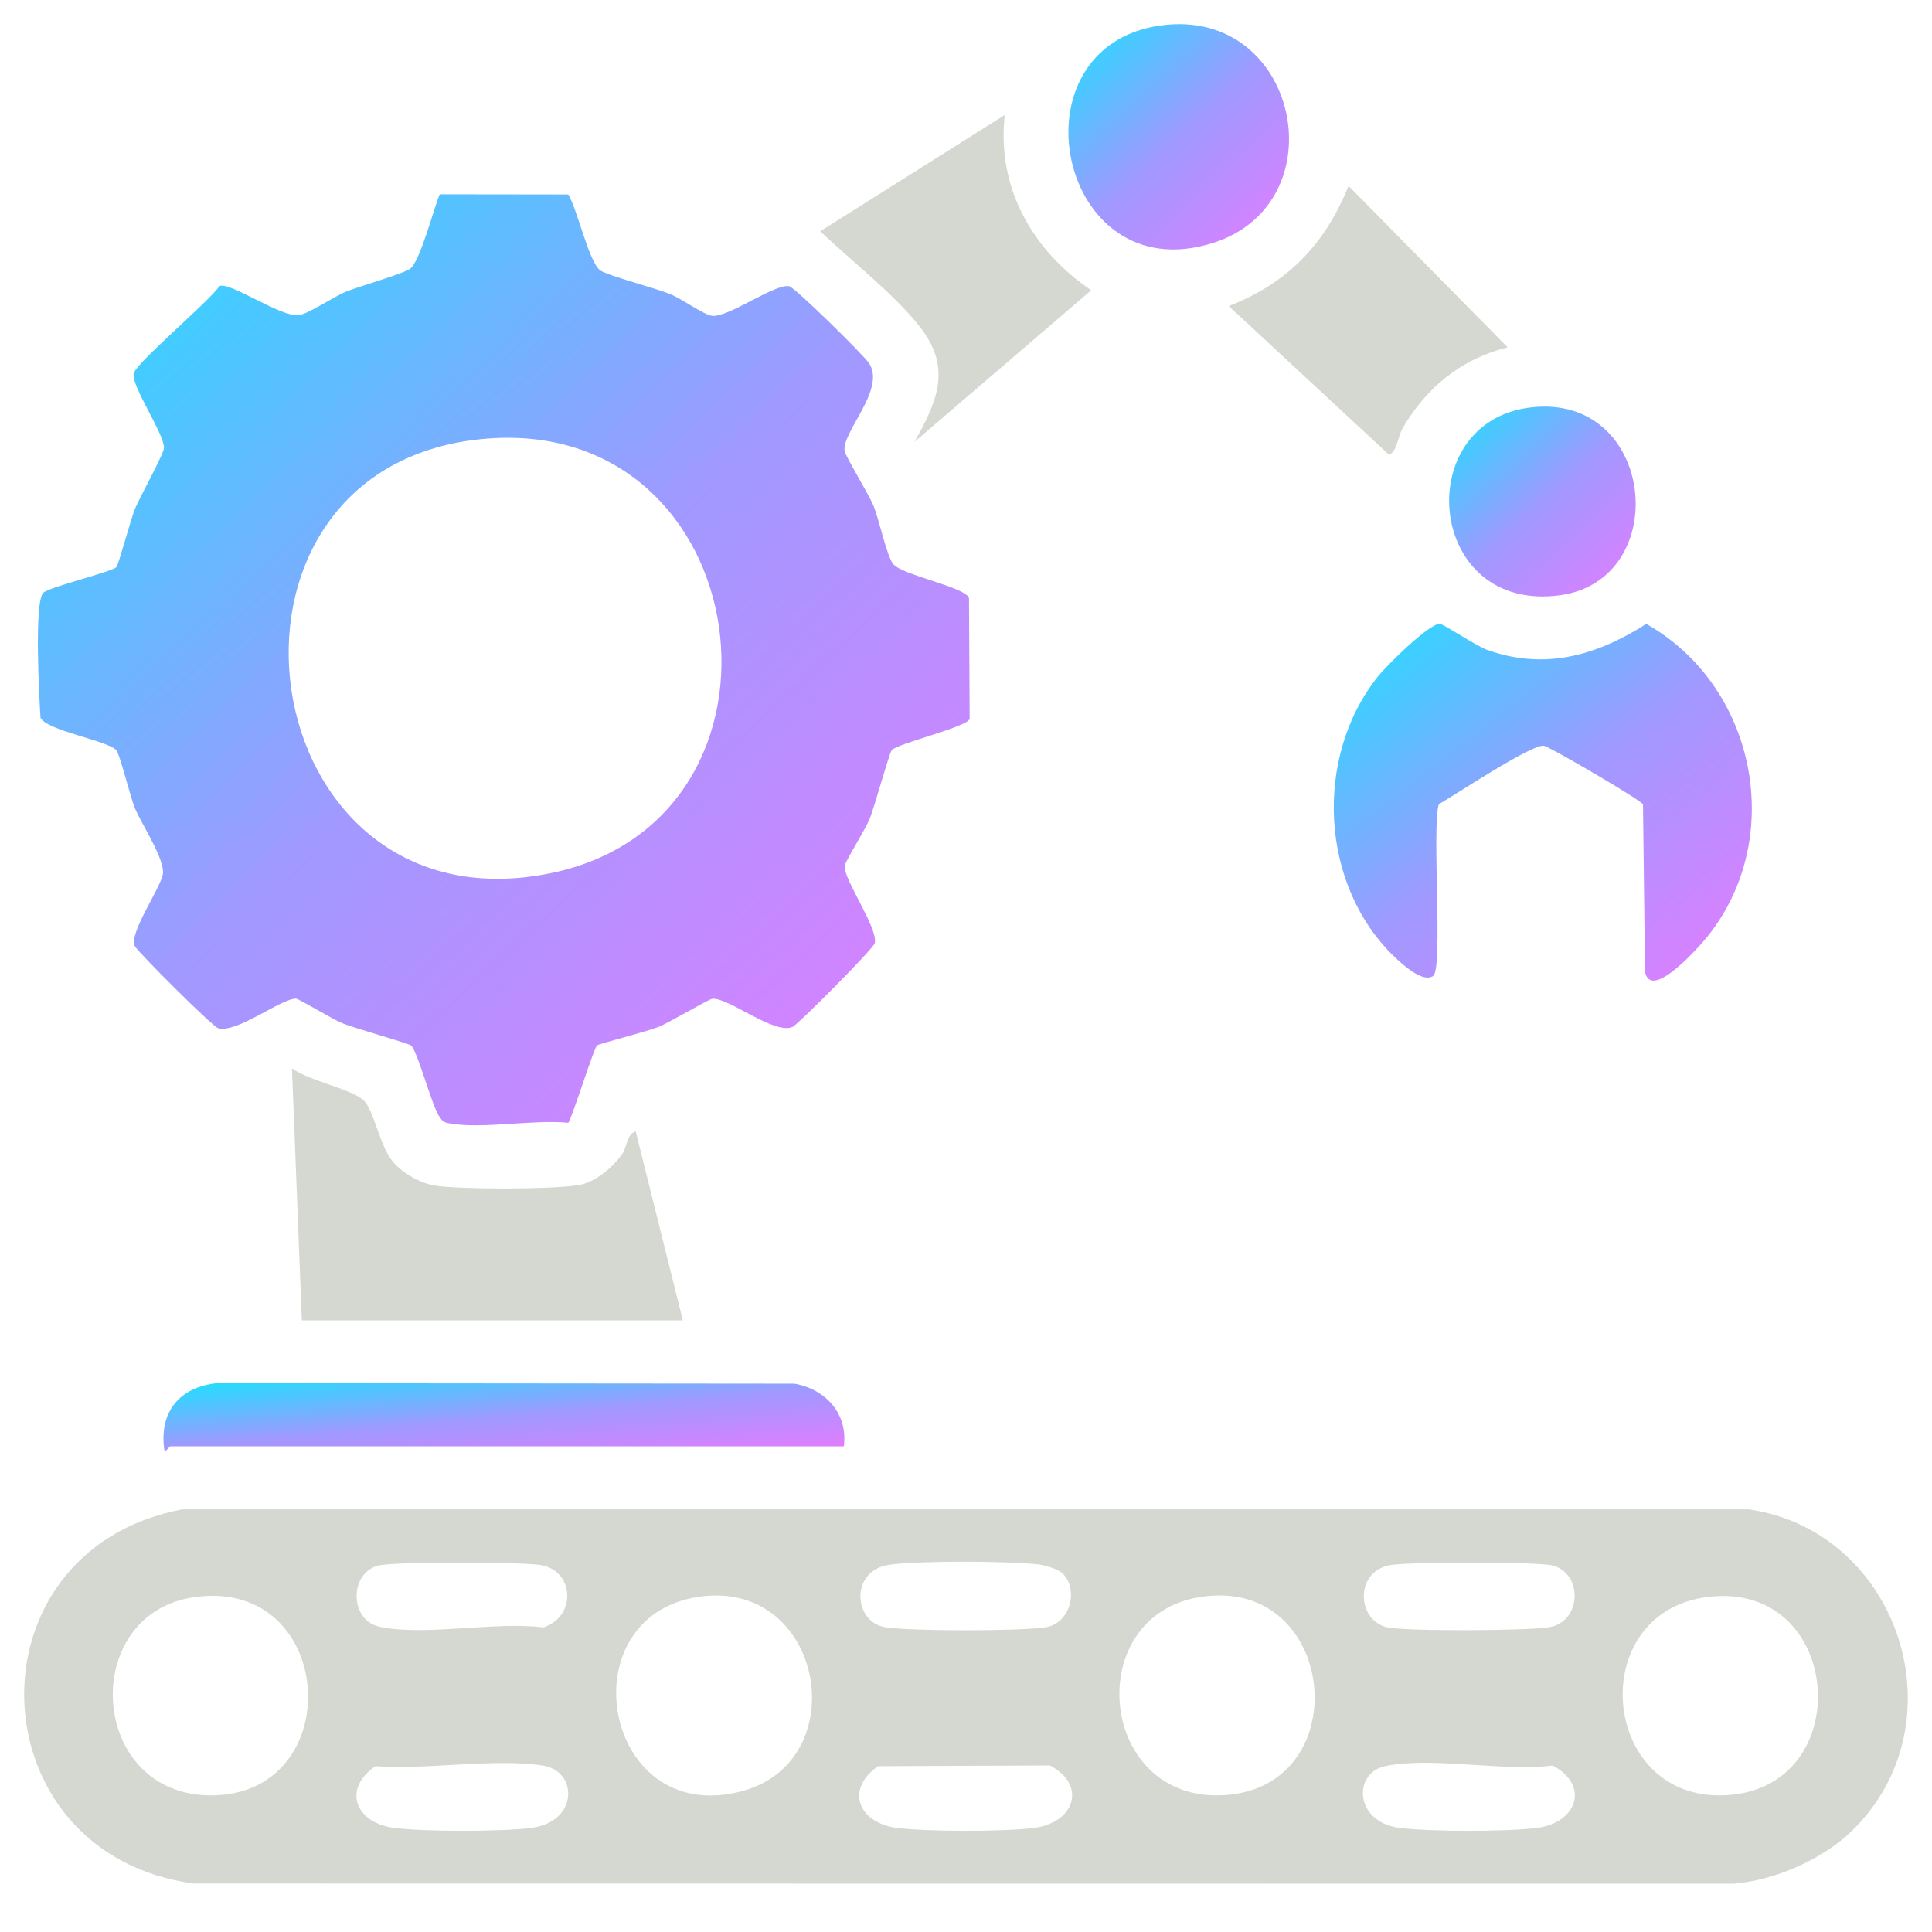 <svg width="80" height="80" viewBox="0 0 80 80" fill="none" xmlns="http://www.w3.org/2000/svg">
<g clip-path="url(#clip0_411_18358)">
<path d="M59.607 25.829C59.738 25.817 61.131 26.749 61.568 26.906C63.96 27.769 66.124 27.14 68.169 25.834C72.696 28.385 73.983 34.668 70.715 38.765C70.385 39.18 68.348 41.492 68.117 40.234L68.033 33.306C67.909 33.102 64.165 30.921 63.932 30.881C63.434 30.799 60.259 32.913 59.577 33.303C59.284 34.228 59.76 40.113 59.346 40.411C58.932 40.709 58.112 39.968 57.789 39.665C54.646 36.699 54.388 31.349 57.061 28.007C57.425 27.552 59.116 25.874 59.604 25.829H59.607Z" fill="url(#paint0_linear_411_18358)"/>
<path d="M12.498 54.672L12.089 44.237C12.778 44.745 14.454 45.065 15.024 45.533C15.473 45.901 15.703 47.395 16.239 48.066C16.623 48.551 17.376 48.986 17.984 49.088C19.003 49.259 23.068 49.262 24.052 49.053C24.692 48.919 25.369 48.332 25.746 47.815C25.976 47.497 25.931 47.002 26.321 46.843L28.274 54.672H12.498Z" fill="#D5D7D1"/>
<path d="M34.943 59.89H7.049C7.014 59.89 6.865 60.134 6.806 60.054C6.573 58.471 7.436 57.427 8.992 57.273L32.893 57.295C34.179 57.516 35.121 58.535 34.94 59.89H34.943Z" fill="url(#paint1_linear_411_18358)"/>
<path d="M48.077 1.052C53.783 0.276 55.454 8.401 50.228 10.059C43.793 12.106 41.753 1.912 48.077 1.052Z" fill="url(#paint2_linear_411_18358)"/>
<path d="M37.868 18.296C38.8 16.631 39.425 15.261 38.116 13.565C37.08 12.22 35.203 10.761 33.966 9.575L41.606 4.761C41.262 7.772 42.757 10.378 45.184 12.019L37.868 18.296Z" fill="#D5D7D1"/>
<path d="M62.428 14.383C60.484 14.87 59.061 16.044 58.065 17.757C57.911 18.023 57.777 18.92 57.47 18.786L50.88 12.673C53.315 11.73 54.864 10.117 55.841 7.7L62.428 14.383Z" fill="#D5D7D1"/>
<path d="M63.362 16.874C68.561 16.238 69.297 23.997 64.607 24.646C59.061 25.414 58.384 17.483 63.362 16.874Z" fill="url(#paint3_linear_411_18358)"/>
<path d="M72.428 62.501H7.54C-1.484 64.221 -1.025 76.782 8.028 77.993L71.784 78C73.474 77.866 75.467 76.998 76.68 75.817C81.246 71.372 78.67 63.418 72.426 62.501H72.428ZM57.502 64.818C58.184 64.664 63.581 64.664 64.262 64.818C65.541 65.106 65.531 67.163 64.126 67.384C63.209 67.528 58.33 67.553 57.472 67.389C56.22 67.15 56.052 65.144 57.502 64.818ZM36.822 64.793C38.069 64.619 41.715 64.637 42.995 64.778C43.265 64.808 43.823 64.975 44.004 65.154C44.688 65.842 44.299 67.222 43.307 67.381C42.256 67.548 37.712 67.548 36.661 67.381C35.32 67.17 35.191 65.022 36.824 64.793H36.822ZM15.703 64.818C16.39 64.664 21.779 64.664 22.466 64.818C23.814 65.121 23.834 66.969 22.496 67.389C20.54 67.13 17.525 67.767 15.703 67.356C14.454 67.078 14.456 65.097 15.703 64.816V64.818ZM8.811 74.343C3.643 74.417 3.219 66.797 8.068 66.131C13.928 65.325 14.429 74.263 8.811 74.343ZM21.992 75.693C20.703 75.849 17.624 75.849 16.338 75.693C14.746 75.499 14.144 74.112 15.54 73.134C17.659 73.296 20.453 72.794 22.488 73.11C23.941 73.336 23.958 75.454 21.992 75.69V75.693ZM30.721 74.169C24.975 75.7 23.445 66.986 28.882 66.128C34.097 65.305 35.446 72.908 30.721 74.169ZM42.811 75.693C41.525 75.849 38.443 75.849 37.157 75.693C35.565 75.499 34.963 74.112 36.358 73.134L43.476 73.105C45.037 73.933 44.475 75.489 42.811 75.69V75.693ZM50.447 74.343C45.444 74.415 44.824 66.897 49.698 66.128C55.472 65.218 56.262 74.261 50.447 74.343ZM63.628 75.693C62.339 75.849 59.262 75.849 57.973 75.693C56.084 75.464 56.01 73.433 57.338 73.137C59.208 72.722 62.286 73.368 64.292 73.107C65.854 73.935 65.291 75.491 63.628 75.693ZM71.263 74.343C66.248 74.415 65.648 66.787 70.68 66.131C76.409 65.382 76.99 74.261 71.263 74.343Z" fill="#D5D7D1"/>
<path d="M40.124 24.763C39.968 24.3 37.328 23.813 36.98 23.348C36.7 22.975 36.405 21.496 36.157 20.912C35.959 20.444 35.012 18.898 34.975 18.679C34.841 17.903 36.691 16.128 35.989 15.047C35.763 14.699 32.922 11.909 32.682 11.854C32.107 11.725 30.205 13.127 29.504 13.08C29.174 13.058 28.242 12.382 27.778 12.19C27.119 11.917 25.218 11.434 24.863 11.201C24.39 10.887 23.899 8.635 23.529 8.053L18.207 8.046C17.949 8.657 17.401 10.82 16.977 11.133C16.715 11.33 14.883 11.854 14.337 12.073C13.831 12.277 12.778 12.996 12.376 13.05C11.633 13.152 9.506 11.638 9.084 11.85C8.658 12.486 5.618 15.039 5.534 15.467C5.432 15.984 6.789 17.938 6.791 18.545C6.791 18.781 5.782 20.603 5.586 21.076C5.423 21.471 4.907 23.395 4.818 23.485C4.624 23.679 2.088 24.295 1.801 24.537C1.404 24.87 1.625 28.932 1.677 29.72C1.942 30.252 4.424 30.66 4.815 31.058C4.952 31.197 5.4 33.022 5.586 33.465C5.871 34.146 6.88 35.652 6.736 36.239C6.578 36.878 5.343 38.643 5.579 39.17C5.678 39.392 8.801 42.514 9.037 42.576C9.818 42.788 11.633 41.348 12.255 41.351C12.361 41.351 13.772 42.199 14.129 42.35C14.677 42.584 16.846 43.173 17.015 43.29C17.282 43.477 17.877 45.801 18.204 46.256C18.331 46.432 18.375 46.475 18.596 46.515C19.967 46.766 22.077 46.346 23.534 46.492C23.762 46.084 24.588 43.385 24.729 43.285C24.838 43.208 26.804 42.713 27.293 42.512C27.709 42.34 29.35 41.373 29.494 41.358C30.168 41.294 32.072 42.867 32.823 42.519C33.044 42.417 36.16 39.295 36.219 39.059C36.376 38.444 34.923 36.406 34.975 35.854C34.992 35.685 35.823 34.355 35.994 33.947C36.212 33.427 36.824 31.162 36.931 31.053C37.204 30.777 40.072 30.096 40.151 29.765L40.124 24.758V24.763ZM22.753 36.167C10.296 38.661 7.644 19.393 19.945 18.182C31.43 17.053 33.716 33.972 22.753 36.167Z" fill="url(#paint4_linear_411_18358)"/>
</g>
<defs>
<linearGradient id="paint0_linear_411_18358" x1="55.228" y1="26.42" x2="68.435" y2="43.237" gradientUnits="userSpaceOnUse">
<stop stop-color="#21DEFF"/>
<stop offset="0.502" stop-color="#A099FF"/>
<stop offset="1" stop-color="#E17DFF"/>
</linearGradient>
<linearGradient id="paint1_linear_411_18358" x1="6.768" y1="57.384" x2="7.234" y2="62.49" gradientUnits="userSpaceOnUse">
<stop stop-color="#21DEFF"/>
<stop offset="0.502" stop-color="#A099FF"/>
<stop offset="1" stop-color="#E17DFF"/>
</linearGradient>
<linearGradient id="paint2_linear_411_18358" x1="44.241" y1="1.373" x2="52.808" y2="10.491" gradientUnits="userSpaceOnUse">
<stop stop-color="#21DEFF"/>
<stop offset="0.502" stop-color="#A099FF"/>
<stop offset="1" stop-color="#E17DFF"/>
</linearGradient>
<linearGradient id="paint3_linear_411_18358" x1="60.005" y1="17.152" x2="67.222" y2="24.859" gradientUnits="userSpaceOnUse">
<stop stop-color="#21DEFF"/>
<stop offset="0.502" stop-color="#A099FF"/>
<stop offset="1" stop-color="#E17DFF"/>
</linearGradient>
<linearGradient id="paint4_linear_411_18358" x1="1.569" y1="9.588" x2="36.91" y2="48.034" gradientUnits="userSpaceOnUse">
<stop stop-color="#21DEFF"/>
<stop offset="0.502" stop-color="#A099FF"/>
<stop offset="1" stop-color="#E17DFF"/>
</linearGradient>
<clipPath id="clip0_411_18358">
<rect width="78" height="77" fill="white" transform="translate(1 1)"/>
</clipPath>
</defs>
</svg>
